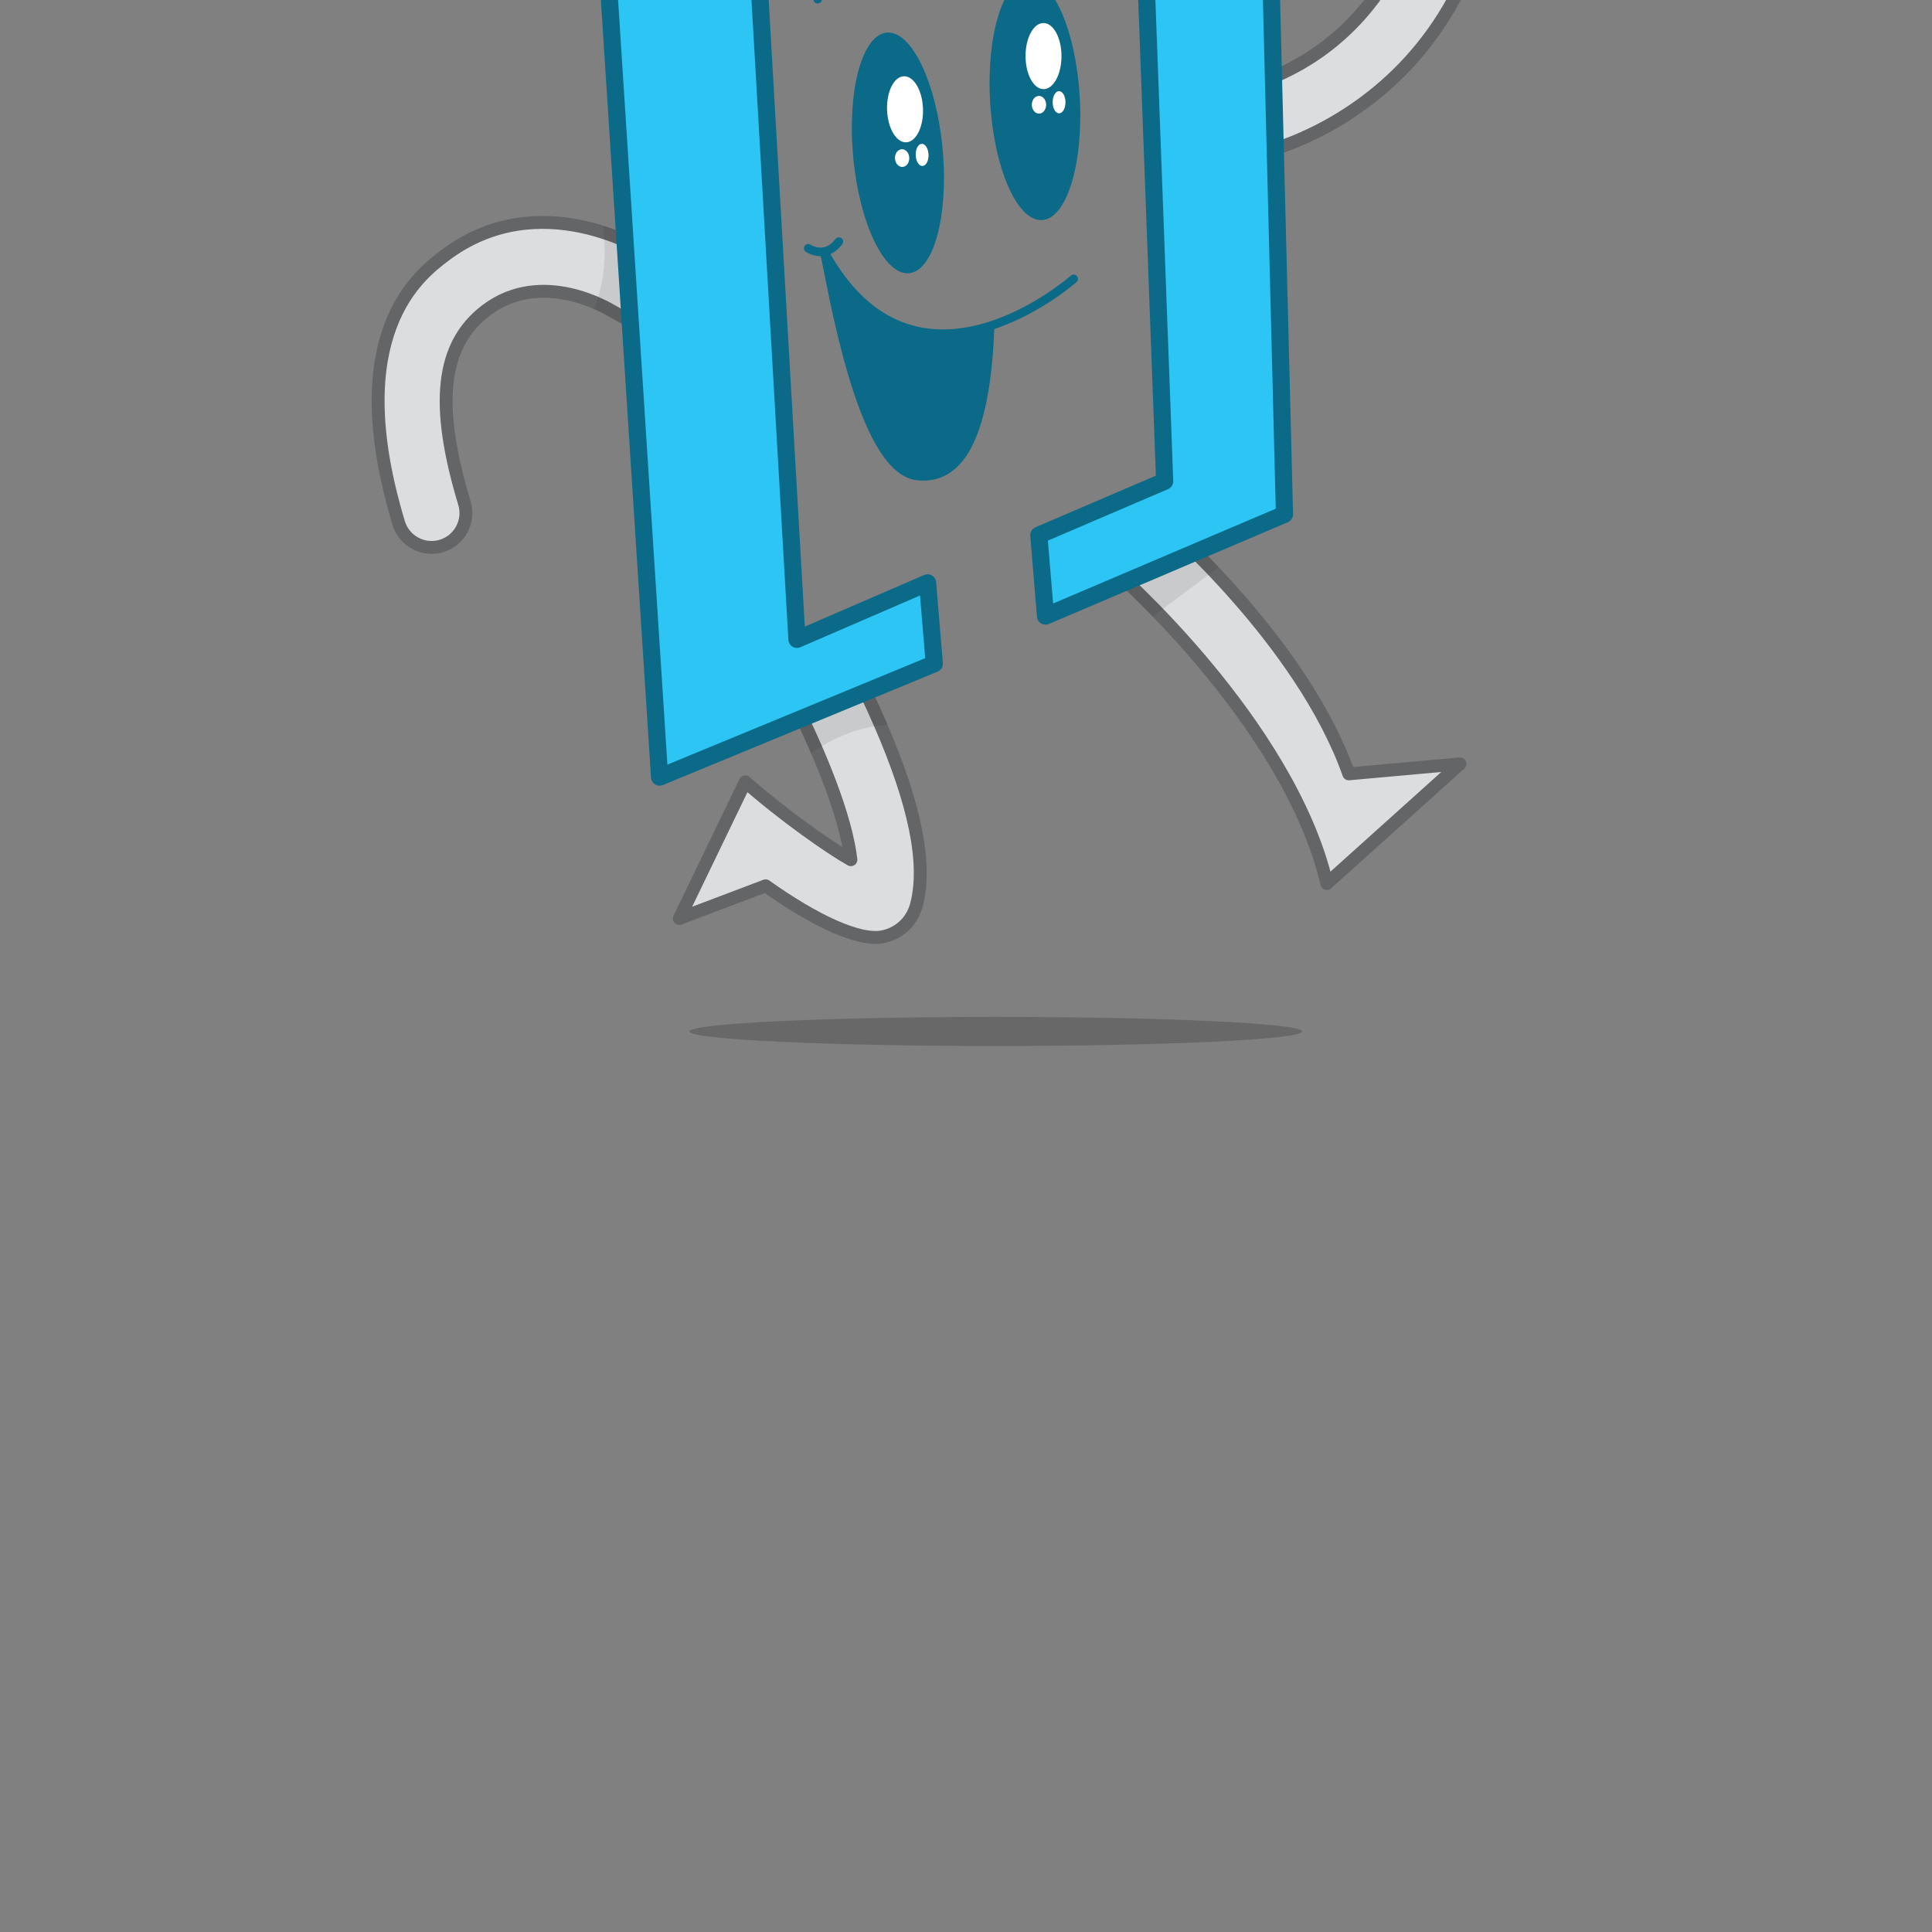 <svg xmlns="http://www.w3.org/2000/svg" xmlns:svg="http://www.w3.org/2000/svg" id="svg3732" width="300" height="300" version="1.1" viewBox="0 0 300 300" xml:space="preserve"><rect x="0" y="0" width="300" height="300" fill="#808080" stroke="none"/><defs id="defs3736"><clipPath id="clipPath3748" clipPathUnits="userSpaceOnUse"><path id="path3746" d="M 0,612 H 792 V 0 H 0 Z"/></clipPath><clipPath id="clipPath3756" clipPathUnits="userSpaceOnUse"><path id="path3754" d="m 290.296,244.769 h 51.447 v -3.389 h -51.447 z"/></clipPath><clipPath id="clipPath3772" clipPathUnits="userSpaceOnUse"><path id="path3770" d="m 329.629,384.769 h 51.448 v -3.389 h -51.448 z"/></clipPath><clipPath id="clipPath3788" clipPathUnits="userSpaceOnUse"><path id="path3786" d="m 217.963,363.102 h 51.447 v -3.389 h -51.447 z"/></clipPath><clipPath id="clipPath3804" clipPathUnits="userSpaceOnUse"><path id="path3802" d="m 144.105,340.83 h 29.297 v -3.389 h -29.297 z"/></clipPath><clipPath id="clipPath3820" clipPathUnits="userSpaceOnUse"><path id="path3818" d="m 128.42,348.045 h 29.297 v -3.389 H 128.42 Z"/></clipPath><clipPath id="clipPath3840" clipPathUnits="userSpaceOnUse"><path id="path3838" d="m 239.535,251.447 h 2.081 V 239.36 h -2.081 z"/></clipPath><clipPath id="clipPath3864" clipPathUnits="userSpaceOnUse"><path id="path3862" d="m 194.314,219.042 h 10.168 v -5.922 h -10.168 z"/></clipPath><clipPath id="clipPath3888" clipPathUnits="userSpaceOnUse"><path id="path3886" d="m 162.933,238.514 h 9.094 v -7.645 h -9.094 z"/></clipPath><clipPath id="clipPath3912" clipPathUnits="userSpaceOnUse"><path id="path3910" d="m 169.644,287.097 h 9.21 v -11.469 h -9.21 z"/></clipPath><clipPath id="clipPath3936" clipPathUnits="userSpaceOnUse"><path id="path3934" d="m 360.935,440.125 h 7.713 V 435.8 h -7.713 z"/></clipPath><clipPath id="clipPath3968" clipPathUnits="userSpaceOnUse"><path id="path3966" d="m 257.197,411.522 h 3.434 v -11.21 h -3.434 z"/></clipPath><clipPath id="clipPath3992" clipPathUnits="userSpaceOnUse"><path id="path3990" d="m 236.713,390.038 h 10.94 v -8.095 h -10.94 z"/></clipPath><clipPath id="clipPath4016" clipPathUnits="userSpaceOnUse"><path id="path4014" d="m 156.953,366.577 h 9.489 v -5.736 h -9.489 z"/></clipPath><clipPath id="clipPath4040" clipPathUnits="userSpaceOnUse"><path id="path4038" d="m 141.622,372.79 h 9.498 v -5.741 h -9.498 z"/></clipPath><clipPath id="clipPath4064" clipPathUnits="userSpaceOnUse"><path id="path4062" d="m 295.232,279.56 h 9.541 v -1.759 h -9.541 z"/></clipPath><clipPath id="clipPath4088" clipPathUnits="userSpaceOnUse"><path id="path4086" d="m 319.504,279.03 h 12.183 v -1.436 h -12.183 z"/></clipPath><clipPath id="clipPath4112" clipPathUnits="userSpaceOnUse"><path id="path4110" d="m 273.382,329.411 h 3.565 v -11.744 h -3.565 z"/></clipPath><clipPath id="clipPath4136" clipPathUnits="userSpaceOnUse"><path id="path4134" d="m 350.355,329.975 h 1.855 v -11.362 h -1.855 z"/></clipPath><clipPath id="clipPath4160" clipPathUnits="userSpaceOnUse"><path id="path4158" d="m 215.915,440.787 h 4.006 v -11.48 h -4.006 z"/></clipPath><clipPath id="clipPath4184" clipPathUnits="userSpaceOnUse"><path id="path4182" d="m 248.574,451.393 h 5.328 v -11.279 h -5.328 z"/></clipPath><clipPath id="clipPath4208" clipPathUnits="userSpaceOnUse"><path id="path4206" d="m 364.219,167.965 h 10.321 v -8.694 h -10.321 z"/></clipPath><clipPath id="clipPath4232" clipPathUnits="userSpaceOnUse"><path id="path4230" d="m 304.494,141.069 h 14.455 v -5.417 h -14.455 z"/></clipPath><clipPath id="clipPath4264" clipPathUnits="userSpaceOnUse"><path id="path4262" d="m 376.593,115.526 h 7.045 v -8.897 h -7.045 z"/></clipPath><clipPath id="clipPath4280" clipPathUnits="userSpaceOnUse"><path id="path4278" d="m 333.898,95.037 h 9.877 v -3.162 h -9.877 z"/></clipPath><clipPath id="clipPath4304" clipPathUnits="userSpaceOnUse"><path id="path4302" d="m 389.123,241.67 h 4.223 v -9.322 h -4.223 z"/></clipPath><clipPath id="clipPath4328" clipPathUnits="userSpaceOnUse"><path id="path4326" d="m 459.224,255.26 h 2.293 v -10.238 h -2.293 z"/></clipPath><clipPath id="clipPath4352" clipPathUnits="userSpaceOnUse"><path id="path4350" d="m 427.832,177.225 h 8.771 v -9.813 h -8.771 z"/></clipPath><clipPath id="clipPath4368" clipPathUnits="userSpaceOnUse"><path id="path4366" d="m 437.597,202.676 h 9.371 v -9.935 h -9.371 z"/></clipPath><clipPath id="clipPath4392" clipPathUnits="userSpaceOnUse"><path id="path4390" d="m 418.855,196.919 h 13.376 v -5.938 h -13.376 z"/></clipPath><clipPath id="clipPath4416" clipPathUnits="userSpaceOnUse"><path id="path4414" d="m 578.728,370.725 h 4.401 v -9.386 h -4.401 z"/></clipPath><clipPath id="clipPath4440" clipPathUnits="userSpaceOnUse"><path id="path4438" d="m 670.593,397.563 h 8.2 v -6.428 h -8.2 z"/></clipPath><clipPath id="clipPath4464" clipPathUnits="userSpaceOnUse"><path id="path4462" d="m 641.192,341.492 h 9.178 v -7.749 h -9.178 z"/></clipPath><clipPath id="clipPath4480" clipPathUnits="userSpaceOnUse"><path id="path4478" d="m 631.845,365.636 h 11.539 v -2.222 h -11.539 z"/></clipPath><clipPath id="clipPath4504" clipPathUnits="userSpaceOnUse"><path id="path4502" d="m 620.702,361.598 h 6.812 v -8.493 h -6.812 z"/></clipPath><clipPath id="clipPath4528" clipPathUnits="userSpaceOnUse"><path id="path4526" d="m 522.269,177.776 h 10.452 v -7.263 h -10.452 z"/></clipPath><clipPath id="clipPath4552" clipPathUnits="userSpaceOnUse"><path id="path4550" d="m 559.772,194.233 h 11.522 v -7.737 h -11.522 z"/></clipPath><clipPath id="clipPath4584" clipPathUnits="userSpaceOnUse"><path id="path4582" d="m 498.476,232.016 h 5.017 v -11.773 h -5.017 z"/></clipPath><clipPath id="clipPath4608" clipPathUnits="userSpaceOnUse"><path id="path4606" d="m 471.244,382.481 h 9.774 v -7.637 h -9.774 z"/></clipPath><clipPath id="clipPath4632" clipPathUnits="userSpaceOnUse"><path id="path4630" d="m 450.293,378.101 h 10.08 v -5.72 h -10.08 z"/></clipPath><clipPath id="clipPath4788" clipPathUnits="userSpaceOnUse"><path id="path4786" d="M 612.688,400.121 C 583.147,386.172 570.46,350.79 584.408,321.249 v 0 l 35.935,16.966 c -4.593,9.729 -0.415,21.379 9.312,25.972 v 0 c 9.727,4.592 21.377,0.416 25.97,-9.312 v 0 l 35.935,16.967 c -10.102,21.394 -31.444,33.948 -53.668,33.948 v 0 c -8.464,0 -17.056,-1.821 -25.204,-5.669"/></clipPath><clipPath id="clipPath4808" clipPathUnits="userSpaceOnUse"><path id="path4806" d="M 0,612 H 792 V 0 H 0 Z"/></clipPath><clipPath id="clipPath4916" clipPathUnits="userSpaceOnUse"><path id="path4914" d="m 365.016,135.878 h 11.321 v -7.024 h -11.321 z"/></clipPath><clipPath id="clipPath5112" clipPathUnits="userSpaceOnUse"><path id="path5110" d="m 225.428,458.246 h 3.82 v -2.289 h -3.82 z"/></clipPath><clipPath id="clipPath5208" clipPathUnits="userSpaceOnUse"><path id="path5206" d="m 221.623,221.93 h 16.338 v -5.52 h -16.338 z"/></clipPath><clipPath id="clipPath5260" clipPathUnits="userSpaceOnUse"><path id="path5258" d="m 193.057,255.387 h 10.875 v -2.398 h -10.875 z"/></clipPath><clipPath id="clipPath5300" clipPathUnits="userSpaceOnUse"><path id="path5298" d="m 611.186,312.519 h 62.446 v -3.388 h -62.446 z"/></clipPath><clipPath id="clipPath5316" clipPathUnits="userSpaceOnUse"><path id="path5314" d="m 496.975,305.853 h 37.324 v -3.389 h -37.324 z"/></clipPath><clipPath id="clipPath5332" clipPathUnits="userSpaceOnUse"><path id="path5330" d="m 509.641,139.853 h 71.389 v -3.389 h -71.389 z"/></clipPath><clipPath id="clipPath5348" clipPathUnits="userSpaceOnUse"><path id="path5346" d="m 414.916,142.542 h 51.491 v -3.389 h -51.491 z"/></clipPath><clipPath id="clipPath5364" clipPathUnits="userSpaceOnUse"><path id="path5362" d="m 123.748,163.911 h 85.266 v -3.388 h -85.266 z"/></clipPath><clipPath id="clipPath5380" clipPathUnits="userSpaceOnUse"><path id="path5378" d="m 314.166,64.542 h 82.929 v -3.389 h -82.929 z"/></clipPath><clipPath id="clipPath5396" clipPathUnits="userSpaceOnUse"><path id="path5394" d="m 209.315,310.415 h 2.239 v -8.484 h -2.239 z"/></clipPath><clipPath id="clipPath5412" clipPathUnits="userSpaceOnUse"><path id="path5410" d="m 214.305,315.999 h 2.282 v -7.461 h -2.282 z"/></clipPath><clipPath id="clipPath5432" clipPathUnits="userSpaceOnUse"><path id="path5430" d="m 348.749,436.688 h 5.063 v -9.485 h -5.063 z"/></clipPath><clipPath id="clipPath6386" clipPathUnits="userSpaceOnUse"><path id="path6384" d="M 0,612 H 792 V 0 H 0 Z"/></clipPath><clipPath id="clipPath6394" clipPathUnits="userSpaceOnUse"><path id="path6392" d="m 290.296,244.769 h 51.447 v -3.389 h -51.447 z"/></clipPath><clipPath id="clipPath6410" clipPathUnits="userSpaceOnUse"><path id="path6408" d="m 329.629,384.769 h 51.448 v -3.389 h -51.448 z"/></clipPath><clipPath id="clipPath6426" clipPathUnits="userSpaceOnUse"><path id="path6424" d="m 217.963,363.102 h 51.447 v -3.389 h -51.447 z"/></clipPath><clipPath id="clipPath6442" clipPathUnits="userSpaceOnUse"><path id="path6440" d="m 144.105,340.83 h 29.297 v -3.389 h -29.297 z"/></clipPath><clipPath id="clipPath6458" clipPathUnits="userSpaceOnUse"><path id="path6456" d="m 128.42,348.045 h 29.297 v -3.389 H 128.42 Z"/></clipPath><clipPath id="clipPath6478" clipPathUnits="userSpaceOnUse"><path id="path6476" d="m 239.535,251.447 h 2.081 V 239.36 h -2.081 z"/></clipPath><clipPath id="clipPath6502" clipPathUnits="userSpaceOnUse"><path id="path6500" d="m 194.314,219.042 h 10.168 v -5.922 h -10.168 z"/></clipPath><clipPath id="clipPath6526" clipPathUnits="userSpaceOnUse"><path id="path6524" d="m 162.933,238.514 h 9.094 v -7.645 h -9.094 z"/></clipPath><clipPath id="clipPath6550" clipPathUnits="userSpaceOnUse"><path id="path6548" d="m 169.644,287.097 h 9.21 v -11.469 h -9.21 z"/></clipPath><clipPath id="clipPath6574" clipPathUnits="userSpaceOnUse"><path id="path6572" d="m 360.935,440.125 h 7.713 V 435.8 h -7.713 z"/></clipPath><clipPath id="clipPath6606" clipPathUnits="userSpaceOnUse"><path id="path6604" d="m 257.197,411.522 h 3.434 v -11.21 h -3.434 z"/></clipPath><clipPath id="clipPath6630" clipPathUnits="userSpaceOnUse"><path id="path6628" d="m 236.713,390.038 h 10.94 v -8.095 h -10.94 z"/></clipPath><clipPath id="clipPath6654" clipPathUnits="userSpaceOnUse"><path id="path6652" d="m 156.953,366.577 h 9.489 v -5.736 h -9.489 z"/></clipPath><clipPath id="clipPath6678" clipPathUnits="userSpaceOnUse"><path id="path6676" d="m 141.622,372.79 h 9.498 v -5.741 h -9.498 z"/></clipPath><clipPath id="clipPath6702" clipPathUnits="userSpaceOnUse"><path id="path6700" d="m 295.232,279.56 h 9.541 v -1.759 h -9.541 z"/></clipPath><clipPath id="clipPath6726" clipPathUnits="userSpaceOnUse"><path id="path6724" d="m 319.504,279.03 h 12.183 v -1.436 h -12.183 z"/></clipPath><clipPath id="clipPath6750" clipPathUnits="userSpaceOnUse"><path id="path6748" d="m 273.382,329.411 h 3.565 v -11.744 h -3.565 z"/></clipPath><clipPath id="clipPath6774" clipPathUnits="userSpaceOnUse"><path id="path6772" d="m 350.355,329.975 h 1.855 v -11.362 h -1.855 z"/></clipPath><clipPath id="clipPath6798" clipPathUnits="userSpaceOnUse"><path id="path6796" d="m 215.915,440.787 h 4.006 v -11.48 h -4.006 z"/></clipPath><clipPath id="clipPath6822" clipPathUnits="userSpaceOnUse"><path id="path6820" d="m 248.574,451.393 h 5.328 v -11.279 h -5.328 z"/></clipPath><clipPath id="clipPath6846" clipPathUnits="userSpaceOnUse"><path id="path6844" d="m 364.219,167.965 h 10.321 v -8.694 h -10.321 z"/></clipPath><clipPath id="clipPath6870" clipPathUnits="userSpaceOnUse"><path id="path6868" d="m 304.494,141.069 h 14.455 v -5.417 h -14.455 z"/></clipPath><clipPath id="clipPath6902" clipPathUnits="userSpaceOnUse"><path id="path6900" d="m 376.593,115.526 h 7.045 v -8.897 h -7.045 z"/></clipPath><clipPath id="clipPath6918" clipPathUnits="userSpaceOnUse"><path id="path6916" d="m 333.898,95.037 h 9.877 v -3.162 h -9.877 z"/></clipPath><clipPath id="clipPath6942" clipPathUnits="userSpaceOnUse"><path id="path6940" d="m 389.123,241.67 h 4.223 v -9.322 h -4.223 z"/></clipPath><clipPath id="clipPath6966" clipPathUnits="userSpaceOnUse"><path id="path6964" d="m 459.224,255.26 h 2.293 v -10.238 h -2.293 z"/></clipPath><clipPath id="clipPath6990" clipPathUnits="userSpaceOnUse"><path id="path6988" d="m 427.832,177.225 h 8.771 v -9.813 h -8.771 z"/></clipPath><clipPath id="clipPath7006" clipPathUnits="userSpaceOnUse"><path id="path7004" d="m 437.597,202.676 h 9.371 v -9.935 h -9.371 z"/></clipPath><clipPath id="clipPath7030" clipPathUnits="userSpaceOnUse"><path id="path7028" d="m 418.855,196.919 h 13.376 v -5.938 h -13.376 z"/></clipPath><clipPath id="clipPath7054" clipPathUnits="userSpaceOnUse"><path id="path7052" d="m 578.728,370.725 h 4.401 v -9.386 h -4.401 z"/></clipPath><clipPath id="clipPath7078" clipPathUnits="userSpaceOnUse"><path id="path7076" d="m 670.593,397.563 h 8.2 v -6.428 h -8.2 z"/></clipPath><clipPath id="clipPath7102" clipPathUnits="userSpaceOnUse"><path id="path7100" d="m 641.192,341.492 h 9.178 v -7.749 h -9.178 z"/></clipPath><clipPath id="clipPath7118" clipPathUnits="userSpaceOnUse"><path id="path7116" d="m 631.845,365.636 h 11.539 v -2.222 h -11.539 z"/></clipPath><clipPath id="clipPath7142" clipPathUnits="userSpaceOnUse"><path id="path7140" d="m 620.702,361.598 h 6.812 v -8.493 h -6.812 z"/></clipPath><clipPath id="clipPath7166" clipPathUnits="userSpaceOnUse"><path id="path7164" d="m 522.269,177.776 h 10.452 v -7.263 h -10.452 z"/></clipPath><clipPath id="clipPath7190" clipPathUnits="userSpaceOnUse"><path id="path7188" d="m 559.772,194.233 h 11.522 v -7.737 h -11.522 z"/></clipPath><clipPath id="clipPath7222" clipPathUnits="userSpaceOnUse"><path id="path7220" d="m 498.476,232.016 h 5.017 v -11.773 h -5.017 z"/></clipPath><clipPath id="clipPath7246" clipPathUnits="userSpaceOnUse"><path id="path7244" d="m 471.244,382.481 h 9.774 v -7.637 h -9.774 z"/></clipPath><clipPath id="clipPath7270" clipPathUnits="userSpaceOnUse"><path id="path7268" d="m 450.293,378.101 h 10.08 v -5.72 h -10.08 z"/></clipPath><clipPath id="clipPath7426" clipPathUnits="userSpaceOnUse"><path id="path7424" d="M 612.688,400.121 C 583.147,386.172 570.46,350.79 584.408,321.249 v 0 l 35.935,16.966 c -4.593,9.729 -0.415,21.379 9.312,25.972 v 0 c 9.727,4.592 21.377,0.416 25.97,-9.312 v 0 l 35.935,16.967 c -10.102,21.394 -31.444,33.948 -53.668,33.948 v 0 c -8.464,0 -17.056,-1.821 -25.204,-5.669"/></clipPath><clipPath id="clipPath7446" clipPathUnits="userSpaceOnUse"><path id="path7444" d="M 0,612 H 792 V 0 H 0 Z"/></clipPath><clipPath id="clipPath7554" clipPathUnits="userSpaceOnUse"><path id="path7552" d="m 365.016,135.878 h 11.321 v -7.024 h -11.321 z"/></clipPath><clipPath id="clipPath7750" clipPathUnits="userSpaceOnUse"><path id="path7748" d="m 225.428,458.246 h 3.82 v -2.289 h -3.82 z"/></clipPath><clipPath id="clipPath7846" clipPathUnits="userSpaceOnUse"><path id="path7844" d="m 221.623,221.93 h 16.338 v -5.52 h -16.338 z"/></clipPath><clipPath id="clipPath7898" clipPathUnits="userSpaceOnUse"><path id="path7896" d="m 193.057,255.387 h 10.875 v -2.398 h -10.875 z"/></clipPath><clipPath id="clipPath7938" clipPathUnits="userSpaceOnUse"><path id="path7936" d="m 611.186,312.519 h 62.446 v -3.388 h -62.446 z"/></clipPath><clipPath id="clipPath7954" clipPathUnits="userSpaceOnUse"><path id="path7952" d="m 496.975,305.853 h 37.324 v -3.389 h -37.324 z"/></clipPath><clipPath id="clipPath7970" clipPathUnits="userSpaceOnUse"><path id="path7968" d="m 509.641,139.853 h 71.389 v -3.389 h -71.389 z"/></clipPath><clipPath id="clipPath7986" clipPathUnits="userSpaceOnUse"><path id="path7984" d="m 414.916,142.542 h 51.491 v -3.389 h -51.491 z"/></clipPath><clipPath id="clipPath8002" clipPathUnits="userSpaceOnUse"><path id="path8000" d="m 123.748,163.911 h 85.266 v -3.388 h -85.266 z"/></clipPath><clipPath id="clipPath8018" clipPathUnits="userSpaceOnUse"><path id="path8016" d="m 314.166,64.542 h 82.929 v -3.389 h -82.929 z"/></clipPath><clipPath id="clipPath8034" clipPathUnits="userSpaceOnUse"><path id="path8032" d="m 209.315,310.415 h 2.239 v -8.484 h -2.239 z"/></clipPath><clipPath id="clipPath8050" clipPathUnits="userSpaceOnUse"><path id="path8048" d="m 214.305,315.999 h 2.282 v -7.461 h -2.282 z"/></clipPath><clipPath id="clipPath8070" clipPathUnits="userSpaceOnUse"><path id="path8068" d="m 348.749,436.688 h 5.063 v -9.485 h -5.063 z"/></clipPath></defs><g style="display:inline" id="g3740" transform="matrix(1.333,0,0,-1.333,0,200)"><g id="g11355" transform="translate(-429.332,-108.273)"><path id="path4516" d="m 531.812,174.083 c -1.003,2.307 -2.037,4.451 -2.963,6.281 l -7.275,-3.298 c 3.221,-6.319 6.319,-13.916 6.88,-18.905 -2.278,1.268 -7.749,5.069 -12.303,9.079 l -7.685,-15.923 10.051,3.808 c 5.749,-4.08 10.887,-6.486 13.649,-5.937 0.165,0.034 0.325,0.074 0.479,0.121 1.74,0.536 3,1.862 3.457,3.638 1.226,4.775 -0.177,11.689 -4.29,21.136" style="fill:#dcddde;fill-opacity:1;fill-rule:nonzero;stroke:none"/><path id="path4520" d="m 531.812,174.083 c -1.003,2.307 -2.037,4.451 -2.963,6.281 l -7.275,-3.298 c 3.221,-6.319 6.319,-13.916 6.88,-18.905 -2.278,1.268 -7.749,5.069 -12.303,9.079 l -7.685,-15.923 10.051,3.808 c 5.749,-4.08 10.887,-6.486 13.649,-5.937 0.165,0.034 0.325,0.074 0.479,0.121 1.74,0.536 3,1.862 3.457,3.638 1.226,4.775 -0.177,11.689 -4.29,21.136 z" style="fill:none;stroke:#636567;stroke-width:1.5;stroke-linecap:butt;stroke-linejoin:round;stroke-miterlimit:10;stroke-dasharray:none;stroke-opacity:1"/><g id="g4534" clip-path="url(#clipPath4528)" style="opacity:.1"><g id="g4532" transform="translate(523.812,170.513)"><path style="fill:#231f20;fill-opacity:1;fill-rule:nonzero;stroke:none" id="path4530" d="M 0,0 C 0,0 3.703,3.066 8.91,3.355 8.408,4.59 7.29,7.001 7.116,7.251 6.942,7.502 -1.312,3.703 -1.543,3.549 -1.389,3.201 -0.135,0.348 0,0"/></g></g><path id="path4540" d="m 586.45,168.165 c -5.45,15.435 -21.622,29.327 -22.178,29.839 l -5.422,-5.882 c 0.161,-0.147 20.604,-17.894 25.047,-36.731 l 15.506,13.939 z" style="fill:#dcddde;fill-opacity:1;fill-rule:nonzero;stroke:none"/><path id="path4544" d="m 586.45,168.165 c -5.45,15.435 -21.622,29.327 -22.178,29.839 l -5.422,-5.882 c 0.161,-0.147 20.604,-17.894 25.047,-36.731 l 15.506,13.939 z" style="fill:none;stroke:#636567;stroke-width:1.5;stroke-linecap:butt;stroke-linejoin:round;stroke-miterlimit:10;stroke-dasharray:none;stroke-opacity:1"/><g id="g4558" clip-path="url(#clipPath4552)" style="opacity:.1"><g id="g4556" transform="translate(563.606,186.495)"><path style="fill:#231f20;fill-opacity:1;fill-rule:nonzero;stroke:none" id="path4554" d="m 0,0 7.687,5.729 c 0,0 -1.159,1.462 -2.167,1.966 C 4.511,8.199 -3.633,4.07 -3.834,3.818 -3.675,3.643 -0.927,1.039 0,0"/></g></g><path id="path4564" d="m 575.069,240.324 c -1.878,0 -3.554,1.33 -3.923,3.243 -0.417,2.164 0.993,4.256 3.152,4.682 1.126,0.231 26.373,5.874 21.053,43.589 -0.308,2.187 1.215,4.211 3.403,4.519 2.191,0.309 4.211,-1.215 4.519,-3.402 6.415,-45.488 -27.102,-52.492 -27.441,-52.558 -0.256,-0.049 -0.511,-0.073 -0.763,-0.073" style="fill:#dcddde;fill-opacity:1;fill-rule:nonzero;stroke:none"/><path id="path4568" d="m 575.069,240.324 c -1.878,0 -3.554,1.33 -3.923,3.243 -0.417,2.164 0.993,4.256 3.152,4.682 1.126,0.231 26.373,5.874 21.053,43.589 -0.308,2.187 1.215,4.211 3.403,4.519 2.191,0.309 4.211,-1.215 4.519,-3.402 6.415,-45.488 -27.102,-52.492 -27.441,-52.558 -0.256,-0.049 -0.511,-0.073 -0.763,-0.073 z" style="fill:none;stroke:#636567;stroke-width:1.5;stroke-linecap:butt;stroke-linejoin:round;stroke-miterlimit:10;stroke-dasharray:none;stroke-opacity:1"/><path id="path4572" d="m 479.604,194.542 c -1.717,0 -3.304,1.114 -3.827,2.843 -6.66,22.025 2.365,28.882 5.331,31.135 11.09,8.421 23.444,0.562 23.966,0.223 1.851,-1.204 2.376,-3.681 1.171,-5.534 -0.654,-1.003 -0.08,-2.606 -1.179,-2.767 -0.888,0.182 -0.836,-0.451 -4.341,1.586 -0.386,0.224 -8.229,5.094 -14.777,0.12 -5.232,-3.973 -6.006,-10.896 -2.513,-22.447 0.639,-2.115 -0.557,-4.347 -2.671,-4.987 -0.387,-0.116 -0.776,-0.172 -1.16,-0.172" style="fill:#dcddde;fill-opacity:1;fill-rule:nonzero;stroke:none"/><path id="path4576" d="m 479.604,194.542 c -1.717,0 -3.304,1.114 -3.827,2.843 -6.66,22.025 2.365,28.882 5.331,31.135 11.09,8.421 23.444,0.562 23.966,0.223 1.851,-1.204 2.376,-3.681 1.171,-5.534 -0.654,-1.003 -0.08,-2.606 -1.179,-2.767 -0.888,0.182 -0.836,-0.451 -4.341,1.586 -0.386,0.224 -8.229,5.094 -14.777,0.12 -5.232,-3.973 -6.006,-10.896 -2.513,-22.447 0.639,-2.115 -0.557,-4.347 -2.671,-4.987 -0.387,-0.116 -0.776,-0.172 -1.16,-0.172 z" style="fill:none;stroke:#636567;stroke-width:1.5;stroke-linecap:butt;stroke-linejoin:round;stroke-miterlimit:10;stroke-dasharray:none;stroke-opacity:1"/><g id="g4590" clip-path="url(#clipPath4584)" style="opacity:.1"><g id="g4588" transform="translate(499.601,232.016)"><path style="fill:#231f20;fill-opacity:1;fill-rule:nonzero;stroke:none" id="path4586" d="m 0,0 c 0,0 0.808,-5.542 -1.125,-9.682 0.873,-0.315 3.022,-1.647 3.99,-2.089 0.341,-0.156 1.054,9.728 1.027,10.142 C 3.588,-1.463 2.29,-0.69 0,0"/></g></g><path id="path4704" d="m 532.725,285.408 0.809,-10.681 -16.201,-7.06 4.834,-83.834 15.216,6.58 0.784,-9.416 -32,-13.212 -6.667,103.382 z" style="fill:#2dc5f4;fill-opacity:1;fill-rule:nonzero;stroke:none"/><path id="path4708" d="m 532.725,285.408 0.809,-10.681 -16.201,-7.06 4.834,-83.834 15.216,6.58 0.784,-9.416 -32,-13.212 -6.667,103.382 z" style="fill:none;stroke:#0a6a88;stroke-width:2;stroke-linecap:butt;stroke-linejoin:round;stroke-miterlimit:10;stroke-dasharray:none;stroke-opacity:1"/><path id="path4712" d="m 550.343,195.969 0.782,-9.424 27.833,11.855 -2.666,105.683 -33.042,-14.458 0.736,-10.417 17.889,7.292 3.127,-84.248 z" style="fill:#2dc5f4;fill-opacity:1;fill-rule:nonzero;stroke:none"/><path id="path4716" d="m 550.343,195.969 0.782,-9.424 27.833,11.855 -2.666,105.683 -33.042,-14.458 0.736,-10.417 17.889,7.292 3.127,-84.248 z" style="fill:none;stroke:#0a6a88;stroke-width:2;stroke-linecap:butt;stroke-linejoin:round;stroke-miterlimit:10;stroke-dasharray:none;stroke-opacity:1"/><path id="path4720" d="m 539.132,240.98 c 0.718,-7.741 -1.029,-14.232 -3.904,-14.499 -2.874,-0.267 -5.787,5.792 -6.505,13.533 -0.719,7.741 1.029,14.233 3.904,14.499 2.874,0.267 5.786,-5.792 6.505,-13.533" style="fill:#0a6a88;fill-opacity:1;fill-rule:nonzero;stroke:none"/><path id="path4724" d="m 536.85,245.653 c 0.073,-2.125 -0.803,-3.881 -1.958,-3.921 -1.156,-0.04 -2.152,1.65 -2.227,3.775 -0.074,2.125 0.803,3.88 1.958,3.92 1.156,0.04 2.153,-1.649 2.227,-3.774" style="fill:#fff;fill-opacity:1;fill-rule:nonzero;stroke:none"/><path id="path4728" d="m 537.494,240.291 c 0.024,-0.713 -0.289,-1.303 -0.701,-1.316 -0.412,-0.015 -0.767,0.551 -0.791,1.264 -0.026,0.713 0.289,1.303 0.701,1.318 0.412,0.013 0.766,-0.553 0.791,-1.266" style="fill:#fff;fill-opacity:1;fill-rule:nonzero;stroke:none"/><path id="path4732" d="m 535.253,239.925 c 0.02,-0.569 -0.337,-1.043 -0.797,-1.06 -0.461,-0.015 -0.849,0.433 -0.869,1.002 -0.021,0.57 0.337,1.044 0.797,1.06 0.46,0.017 0.849,-0.433 0.869,-1.002" style="fill:#fff;fill-opacity:1;fill-rule:nonzero;stroke:none"/><path id="path4736" d="m 555.108,247.034 c 0.459,-7.761 -1.505,-14.189 -4.386,-14.36 -2.882,-0.171 -5.591,5.982 -6.05,13.743 -0.46,7.761 1.504,14.189 4.386,14.36 2.882,0.171 5.59,-5.982 6.05,-13.743" style="fill:#0a6a88;fill-opacity:1;fill-rule:nonzero;stroke:none"/><path id="path4740" d="m 552.983,251.781 c 0.003,-2.126 -0.932,-3.852 -2.088,-3.853 -1.156,-0.001 -2.096,1.721 -2.099,3.847 -0.003,2.126 0.931,3.852 2.087,3.853 1.157,0.002 2.096,-1.721 2.1,-3.847" style="fill:#fff;fill-opacity:1;fill-rule:nonzero;stroke:none"/><path id="path4744" d="m 553.448,246.401 c 10e-4,-0.714 -0.332,-1.292 -0.744,-1.293 -0.413,-10e-4 -0.748,0.577 -0.749,1.291 -10e-4,0.713 0.333,1.292 0.745,1.292 0.412,0.001 0.747,-0.577 0.748,-1.29" style="fill:#fff;fill-opacity:1;fill-rule:nonzero;stroke:none"/><path id="path4748" d="m 551.196,246.11 c 0.001,-0.57 -0.372,-1.032 -0.832,-1.033 -0.46,0 -0.834,0.461 -0.835,1.03 -0.001,0.57 0.371,1.032 0.832,1.033 0.46,0 0.834,-0.461 0.835,-1.03" style="fill:#fff;fill-opacity:1;fill-rule:nonzero;stroke:none"/><path id="path4752" d="m 524.576,258.406 c 0,0 -0.085,4.234 2.704,5.017" style="fill:none;stroke:#0a6a88;stroke-width:1;stroke-linecap:round;stroke-linejoin:round;stroke-miterlimit:10;stroke-dasharray:none;stroke-opacity:1"/><path id="path4756" d="m 550.463,264.147 c 0,0 2.277,0.334 3.783,-3.113" style="fill:none;stroke:#0a6a88;stroke-width:1;stroke-linecap:round;stroke-linejoin:round;stroke-miterlimit:10;stroke-dasharray:none;stroke-opacity:1"/><path id="path4760" d="m 554.403,225.826 c 0,0 -18.378,-16.291 -29.056,3.142 0.947,-4.109 4.264,-25.415 10.862,-26.108 3.543,-0.371 7.829,1.87 8.44,17.016" style="fill:#0a6a88;fill-opacity:1;fill-rule:nonzero;stroke:#0a6a88;stroke-width:1;stroke-linecap:round;stroke-linejoin:round;stroke-miterlimit:10;stroke-dasharray:none;stroke-opacity:1"/><path id="path4764" d="m 523.481,229.388 c 0,0 1.97,-1.342 3.565,0.776" style="fill:none;stroke:#0a6a88;stroke-width:1;stroke-linecap:round;stroke-linejoin:round;stroke-miterlimit:10;stroke-dasharray:none;stroke-opacity:1"/><path id="path4768" d="m 591.508,297.056 c 0,0 -1.638,-4.862 0.852,-9.069" style="fill:#dcddde;fill-opacity:1;fill-rule:nonzero;stroke:#636567;stroke-width:1.5;stroke-linecap:round;stroke-linejoin:round;stroke-miterlimit:10;stroke-dasharray:none;stroke-opacity:1"/><path id="path4772" d="m 588.171,294.825 c 0,0 -0.986,-2.929 0.513,-5.463" style="fill:#dcddde;fill-opacity:1;fill-rule:nonzero;stroke:#636567;stroke-width:1.5;stroke-linecap:round;stroke-linejoin:round;stroke-miterlimit:10;stroke-dasharray:none;stroke-opacity:1"/><path id="path4776" d="m 605.448,298.712 c 0,0 2.757,-4.327 1.351,-9.01" style="fill:#dcddde;fill-opacity:1;fill-rule:nonzero;stroke:#636567;stroke-width:1.5;stroke-linecap:round;stroke-linejoin:round;stroke-miterlimit:10;stroke-dasharray:none;stroke-opacity:1"/><path id="path4780" d="m 609.223,297.347 c 0,0 1.661,-2.605 0.814,-5.425" style="fill:#dcddde;fill-opacity:1;fill-rule:nonzero;stroke:#636567;stroke-width:1.5;stroke-linecap:round;stroke-linejoin:round;stroke-miterlimit:10;stroke-dasharray:none;stroke-opacity:1"/><g id="g5338" clip-path="url(#clipPath5332)" style="opacity:.25"><g id="g5336" transform="translate(581.029,138.158)"><path style="fill:#231f20;fill-opacity:1;fill-rule:nonzero;stroke:none" id="path5334" d="m 0,0 c 0,-0.936 -15.98,-1.694 -35.693,-1.694 -19.714,0 -35.695,0.758 -35.695,1.694 0,0.936 15.981,1.694 35.695,1.694 C -15.98,1.694 0,0.936 0,0"/></g></g></g></g></svg>